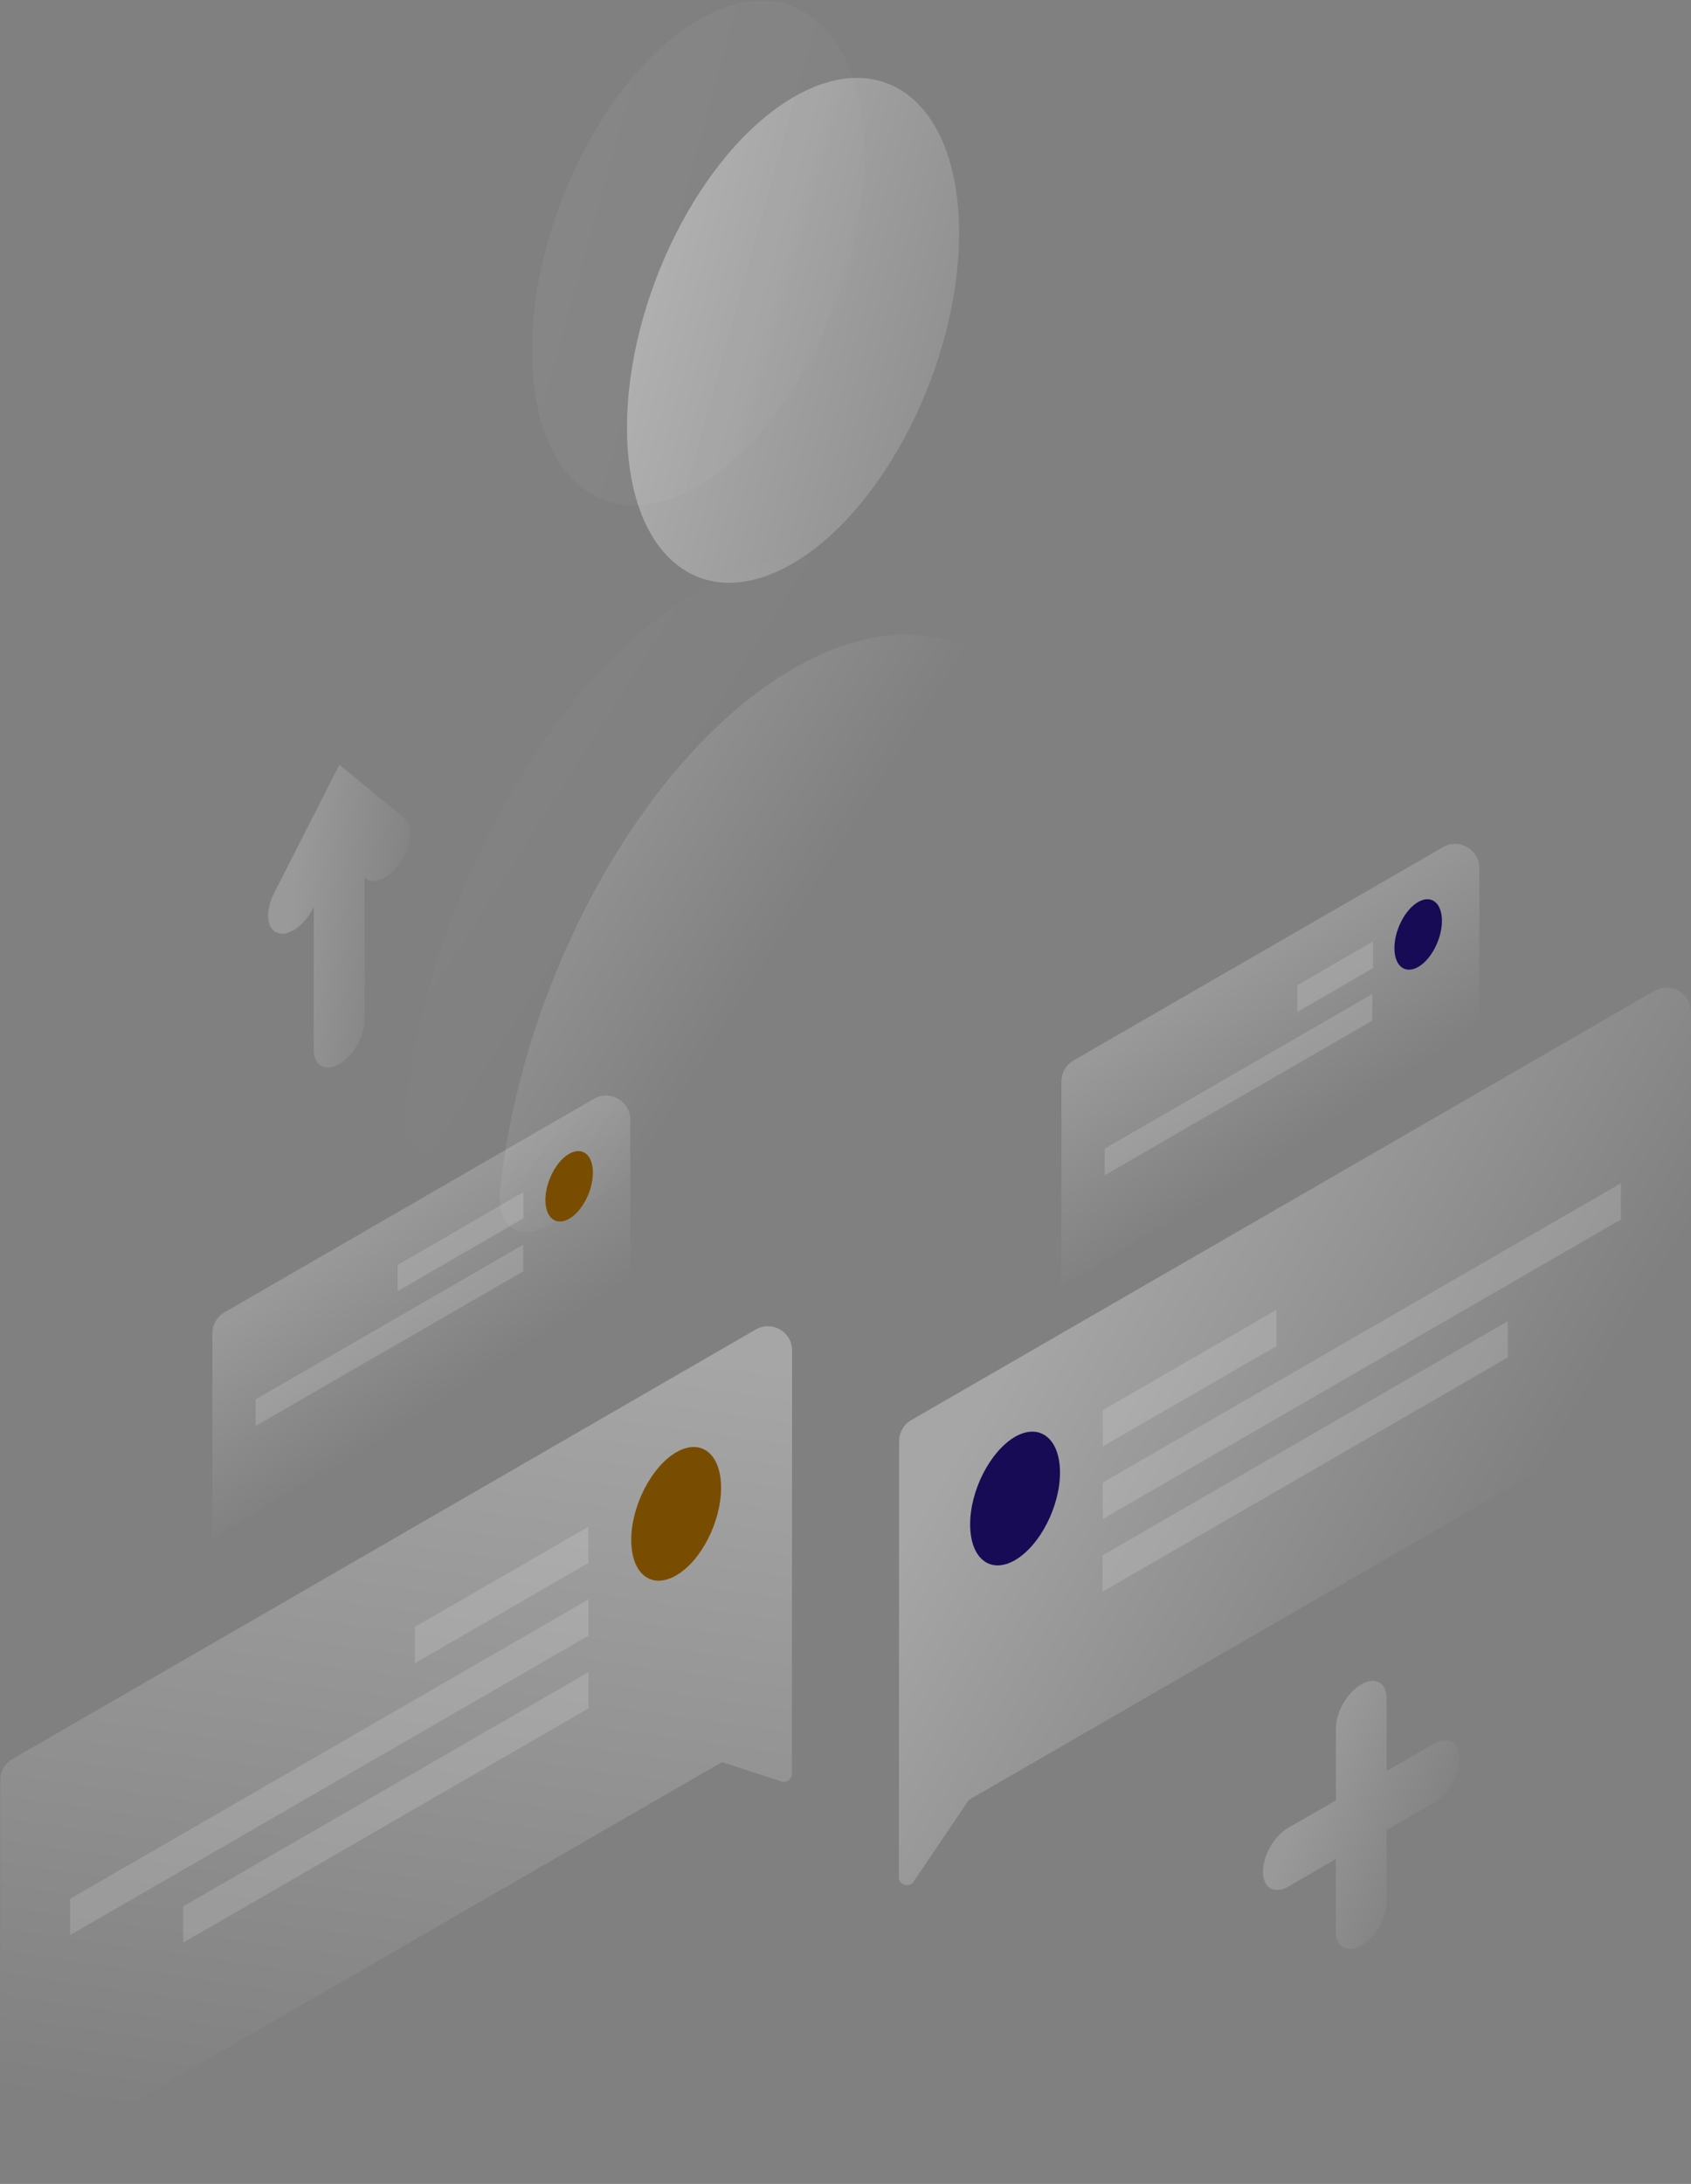 <svg width="313" height="404" xmlns="http://www.w3.org/2000/svg" fill="none">
 <rect width="100%" height="100%" fill="#808080" stroke="none"/>
 <defs>
  <linearGradient y2="0.556" x2="0.484" y1="-0.178" x1="-0.544" id="paint0_linear">
   <stop stop-color="white"/>
   <stop stop-opacity="0" stop-color="white" offset="1"/>
  </linearGradient>
  <linearGradient y2="0.927" x2="1.39" y1="0.059" x1="-0.419" id="paint1_linear">
   <stop stop-color="white"/>
   <stop stop-opacity="0" stop-color="white" offset="1"/>
  </linearGradient>
  <linearGradient y2="0.556" x2="0.484" y1="-0.178" x1="-0.544" id="paint2_linear">
   <stop stop-color="white"/>
   <stop stop-opacity="0" stop-color="white" offset="1"/>
  </linearGradient>
  <linearGradient y2="0.927" x2="1.39" y1="0.059" x1="-0.419" id="paint3_linear">
   <stop stop-color="white"/>
   <stop stop-opacity="0" stop-color="white" offset="1"/>
  </linearGradient>
  <linearGradient y2="0.665" x2="0.613" y1="0.295" x1="0.387" id="paint4_linear">
   <stop stop-color="white"/>
   <stop stop-opacity="0" stop-color="white" offset="1"/>
  </linearGradient>
  <linearGradient y2="0.665" x2="0.613" y1="0.295" x1="0.387" id="paint5_linear">
   <stop stop-color="white"/>
   <stop stop-opacity="0" stop-color="white" offset="1"/>
  </linearGradient>
  <linearGradient y2="0.969" x2="0.441" y1="-0.005" x1="0.571" id="paint6_linear">
   <stop stop-color="white"/>
   <stop stop-opacity="0" stop-color="white" offset="1"/>
  </linearGradient>
  <linearGradient y2="0.662" x2="0.735" y1="0.305" x1="0.218" id="paint7_linear">
   <stop stop-color="white"/>
   <stop stop-opacity="0" stop-color="white" offset="1"/>
  </linearGradient>
  <linearGradient y2="0.718" x2="0.877" y1="0.355" x1="0.251" id="paint8_linear">
   <stop stop-color="white"/>
   <stop stop-opacity="0" stop-color="white" offset="1"/>
  </linearGradient>
  <linearGradient y2="0.648" x2="1.014" y1="0.428" x1="0.174" id="paint9_linear">
   <stop stop-color="white"/>
   <stop stop-opacity="0" stop-color="white" offset="1"/>
  </linearGradient>
 </defs>
 <g>
  <title>Layer 1</title>
  <path id="svg_1" fill="url(#paint0_linear)" d="m146.574,123.837c27.383,-15.981 50.02,-1.045 54.025,33.442c0.696,5.965 -3.831,13.847 -9.36,17.069l-89.329,52.166c-5.529,3.222 -10.056,0.61 -9.36,-6.183c4.005,-39.059 26.686,-80.513 54.024,-96.494z" opacity="0.5"/>
  <path id="svg_2" fill="url(#paint1_linear)" d="m116.058,79.073c0,23.819 13.756,35.053 30.734,25.125c16.978,-9.928 30.734,-37.23 30.734,-61.049c0,-23.819 -13.756,-35.053 -30.734,-25.125c-16.978,9.928 -30.734,37.23 -30.734,61.049z" opacity="0.5"/>
  <path id="svg_3" fill="url(#paint2_linear)" d="m128.987,109.554c27.382,-15.98 50.019,-1.045 54.024,33.442c0.697,5.966 -3.83,13.847 -9.359,17.07l-89.329,52.166c-5.529,3.222 -10.056,0.609 -9.36,-6.184c4.005,-39.059 26.642,-80.513 54.024,-96.494z" opacity="0.07"/>
  <path id="svg_4" fill="url(#paint3_linear)" d="m98.471,64.791c0,23.819 13.756,35.053 30.734,25.125c16.978,-9.928 30.734,-37.23 30.734,-61.049c0,-23.819 -13.756,-35.053 -30.734,-25.125c-16.978,9.928 -30.734,37.23 -30.734,61.049z" opacity="0.07"/>
  <path id="svg_5" fill="url(#paint4_linear)" d="m39.31,246.651c0,-1.602 0.854,-3.082 2.241,-3.883l68.389,-39.497c2.989,-1.727 6.727,0.431 6.727,3.883l0,32.554l-77.358,44.676l0,-37.733z" opacity="0.2"/>
  <path id="svg_6" fill="#794d01" d="m100.952,221.985c0,3.31 1.959,4.877 4.397,3.484c2.438,-1.393 4.397,-5.225 4.397,-8.535c0,-3.309 -1.959,-4.877 -4.397,-3.483c-2.438,1.393 -4.397,5.225 -4.397,8.534z"/>
  <path id="svg_7" fill="#FEFEFE" d="m96.86,220.548l-23.247,13.456l0,4.833l23.29,-13.455l-0.043,-4.834z" opacity="0.15"/>
  <path id="svg_8" fill="#FEFEFE" d="m96.86,230.259l-49.54,28.608l0,4.921l49.54,-28.609l0,-4.92z" opacity="0.15"/>
  <path id="svg_9" fill="url(#paint5_linear)" d="m196.463,200.06c0,-1.603 0.855,-3.083 2.243,-3.884l68.389,-39.459c2.99,-1.724 6.726,0.433 6.726,3.884l0,32.558l-77.358,44.676l0,-37.775z" opacity="0.2"/>
  <path id="svg_10" fill="#160b54" d="m258.105,175.393c0,3.31 1.959,4.877 4.397,3.484c2.438,-1.394 4.397,-5.226 4.397,-8.535c0,-3.309 -1.959,-4.877 -4.397,-3.483c-2.438,1.393 -4.397,5.225 -4.397,8.534z"/>
  <path id="svg_11" fill="#FEFEFE" d="m254.144,174.174l-14.018,8.099l0,4.921l14.018,-8.1l0,-4.92z" opacity="0.15"/>
  <path id="svg_12" fill="#FEFEFE" d="m254.013,183.884l-49.54,28.609l0,4.92l49.54,-28.608l0,-4.921z" opacity="0.15"/>
  <path id="svg_13" fill="url(#paint6_linear)" d="m146.614,249.832c0.002,-3.454 -3.736,-5.613 -6.727,-3.886l-137.603,79.47c-1.386,0.8 -2.241,2.279 -2.242,3.88l-0.042,73.833l133.645,-77.16l10.972,3.584c0.966,0.316 1.958,-0.404 1.958,-1.42l0.039,-78.301z" opacity="0.3"/>
  <path id="svg_14" fill="#794d01" d="m116.842,284.863c0,6.314 3.7,9.232 8.314,6.575c4.615,-2.656 8.315,-9.928 8.315,-16.198c0,-6.314 -3.7,-9.231 -8.315,-6.575c-4.57,2.656 -8.314,9.928 -8.314,16.198z"/>
  <path id="svg_15" fill="#FEFEFE" d="m108.919,282.425l-32.127,18.55l0,6.705l32.127,-18.549l0,-6.706z" opacity="0.15"/>
  <path id="svg_16" fill="#FEFEFE" d="m108.919,295.88l-95.946,55.388l0,6.706l95.946,-55.388l0,-6.706z" opacity="0.15"/>
  <path id="svg_17" fill="#FEFEFE" d="m108.919,309.335l-75.007,43.327l0,6.705l75.007,-43.326l0,-6.706z" opacity="0.15"/>
  <path id="svg_18" fill="url(#paint7_linear)" d="m166.424,266.593c0.001,-1.601 0.856,-3.081 2.243,-3.881l137.603,-79.428c2.99,-1.726 6.727,0.433 6.726,3.886l-0.04,68.649l-133.645,77.16l-10.193,15.105c-0.825,1.223 -2.734,0.638 -2.734,-0.836l0.04,-80.655z" opacity="0.3"/>
  <path id="svg_19" fill="#160b54" d="m196.202,272.41c0,6.313 -3.744,13.542 -8.315,16.198c-4.614,2.656 -8.315,-0.305 -8.315,-6.619c0,-6.314 3.744,-13.542 8.315,-16.198c4.571,-2.613 8.315,0.348 8.315,6.619z"/>
  <path id="svg_20" fill="#FEFEFE" d="m204.125,260.87l32.127,-18.549l0,6.705l-32.127,18.55l0,-6.706z" opacity="0.15"/>
  <path id="svg_21" fill="#FEFEFE" d="m204.081,274.282l95.946,-55.388l0,6.706l-95.902,55.388l-0.044,-6.706z" opacity="0.15"/>
  <path id="svg_22" fill="#FEFEFE" d="m204.081,287.737l75.007,-43.326l0,6.705l-75.007,43.327l0,-6.706z" opacity="0.15"/>
  <path id="svg_23" fill="url(#paint8_linear)" d="m251.967,311.599c-2.612,1.481 -4.701,5.139 -4.701,8.187l0,13.281l-8.794,5.051c-2.612,1.48 -4.701,5.138 -4.701,8.142c0,3.005 2.089,4.224 4.701,2.744l8.794,-5.095l0,13.281c0,3.005 2.089,4.224 4.701,2.743c2.612,-1.48 4.702,-5.138 4.702,-8.142l0,-13.281l8.793,-5.051c2.612,-1.481 4.702,-5.139 4.702,-8.143c0,-3.005 -2.09,-4.224 -4.702,-2.744l-8.793,5.052l0,-13.281c0.043,-3.048 -2.09,-4.268 -4.702,-2.744z" opacity="0.2"/>
  <path id="svg_24" fill="url(#paint9_linear)" d="m62.818,141.472l-12.102,23.775c-1.654,3.266 -1.393,6.532 0.609,7.316c2.002,0.784 4.963,-1.263 6.617,-4.529l0.131,-0.305l0,26.388c0,3.005 2.09,4.224 4.702,2.743c2.612,-1.524 4.702,-5.138 4.702,-8.142l0,-26.388l0.131,0.131c1.654,1.349 4.658,-0.044 6.617,-3.136c2.002,-3.091 2.264,-6.662 0.61,-8.012l-12.015,-9.841z" opacity="0.2"/>
 </g>
</svg>